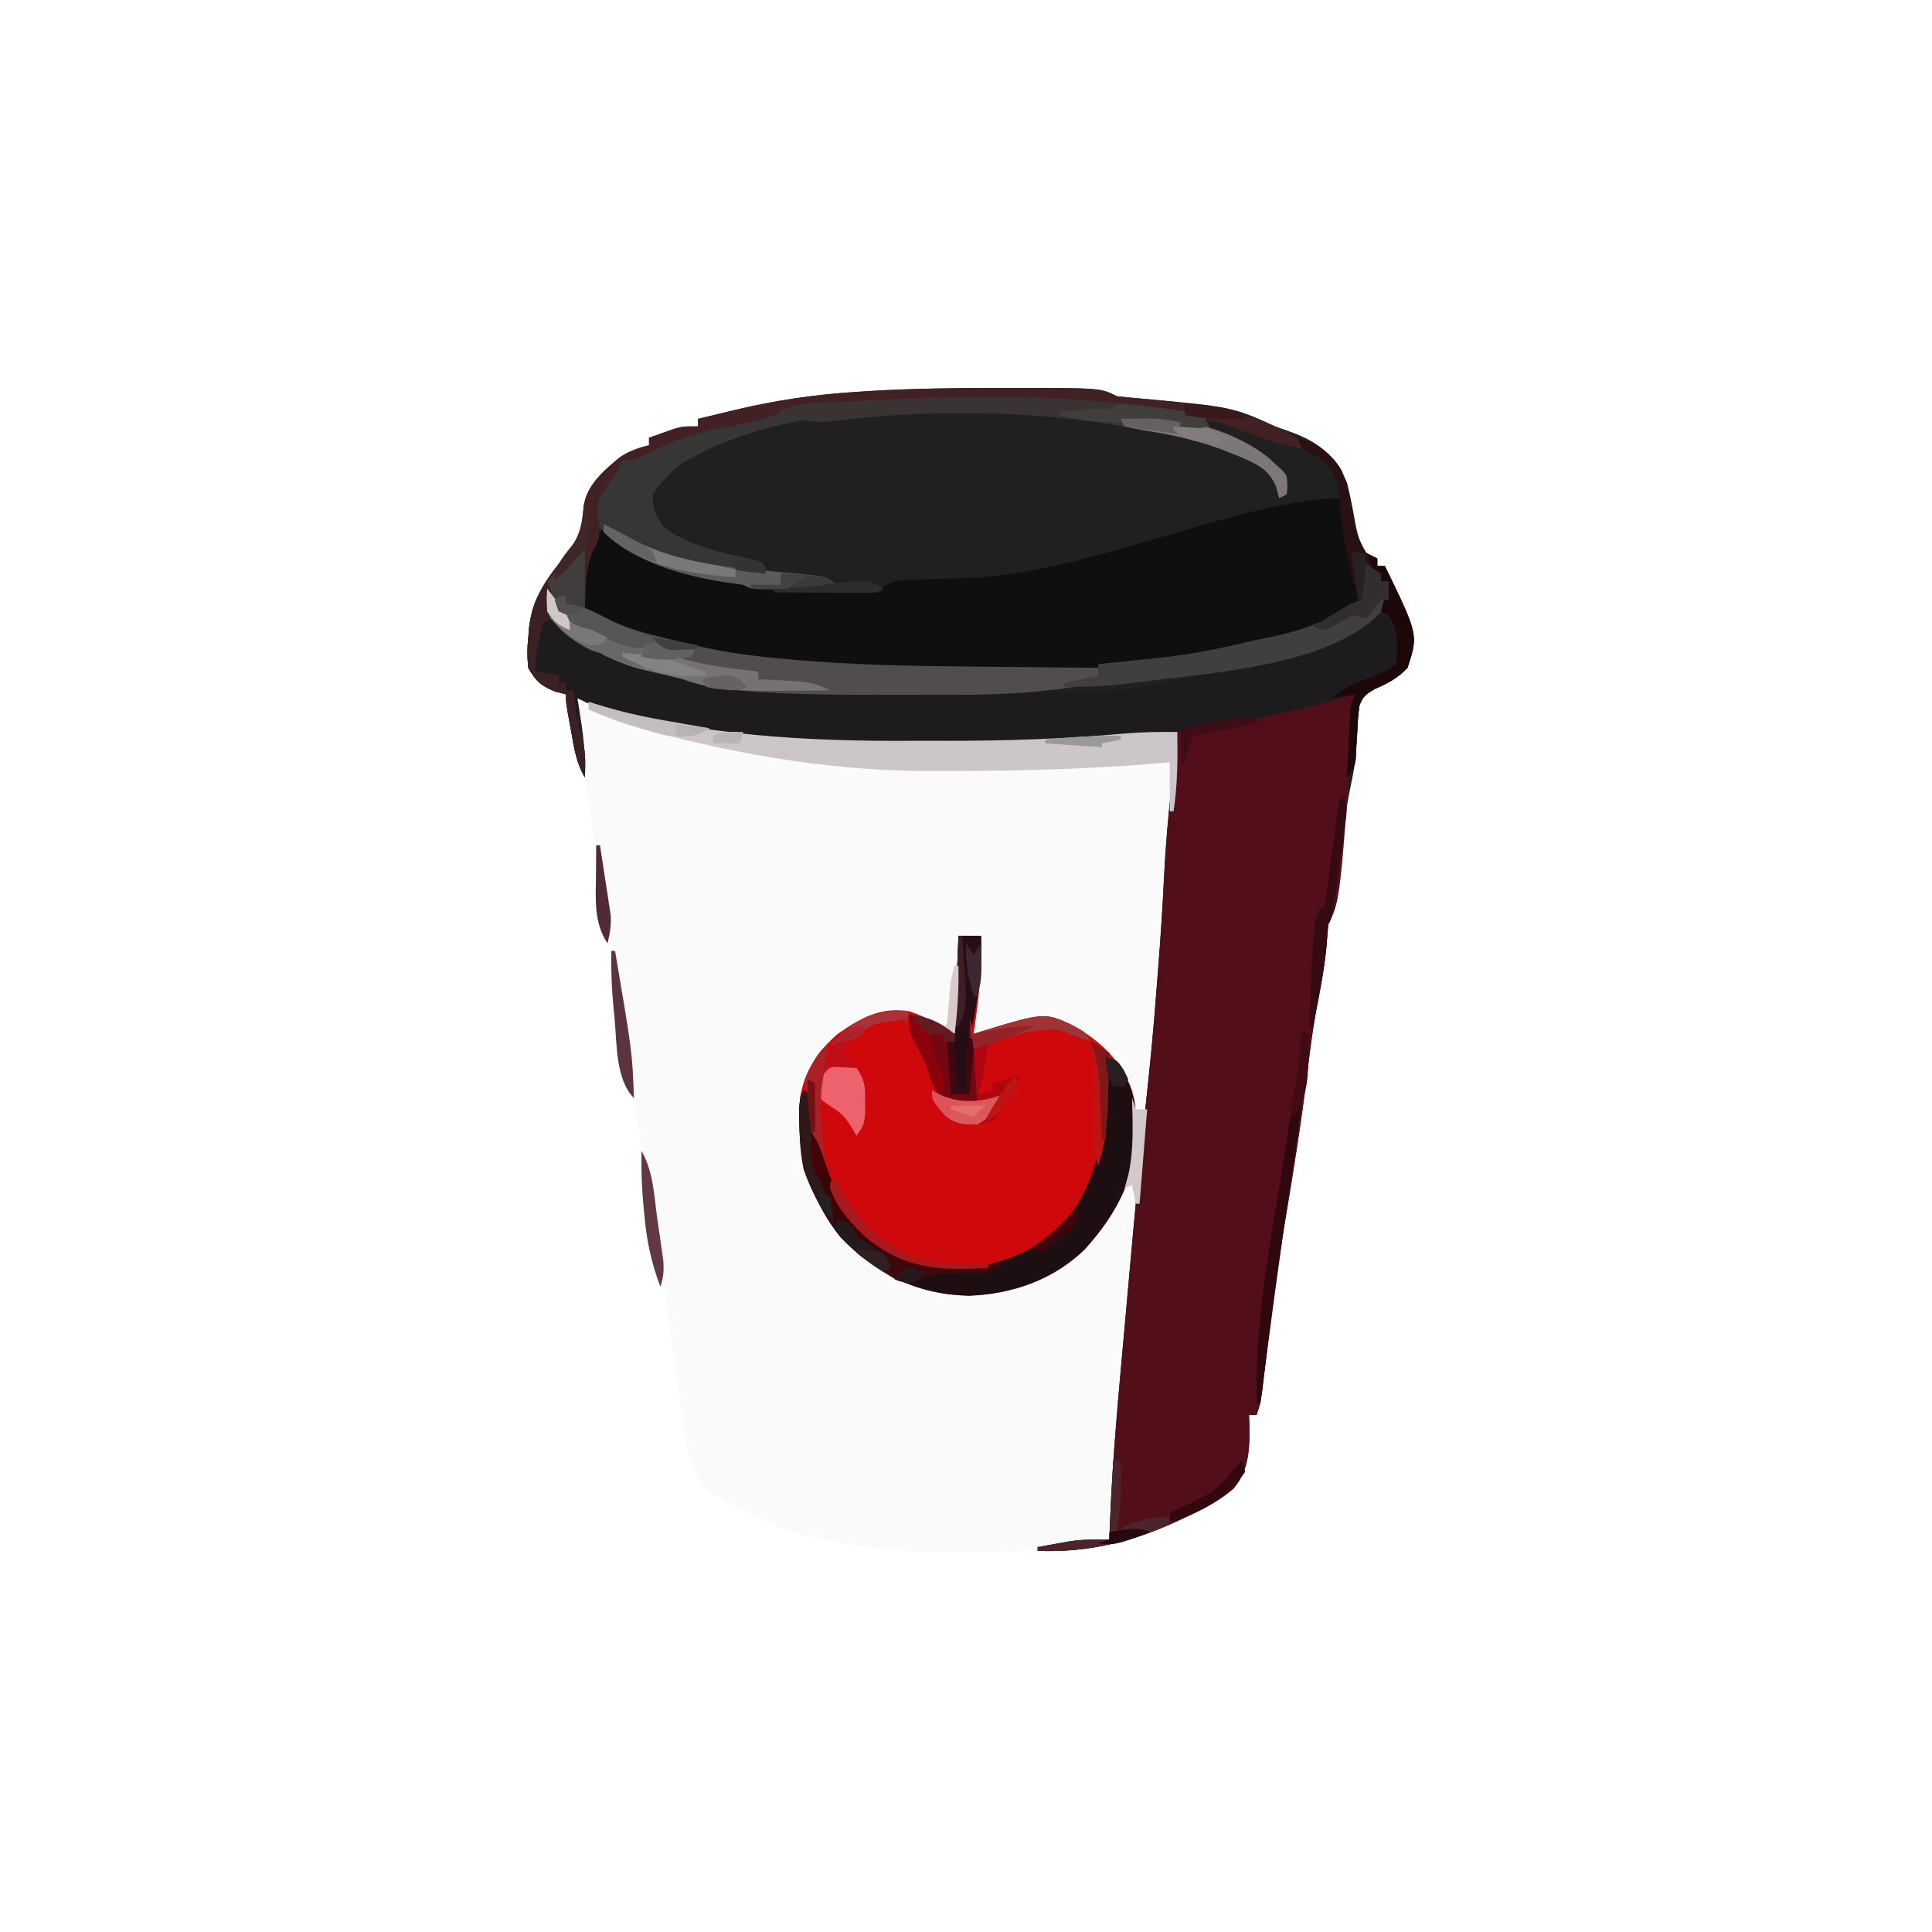 <svg id="svg" version="1.1" xmlns="http://www.w3.org/2000/svg" style="display: block;" viewBox="0 0 512 512"><path d="M0 0 C168.96 0 337.92 0 512 0 C512 168.96 512 337.92 512 512 C343.04 512 174.08 512 0 512 C0 343.04 0 174.08 0 0 Z " transform="translate(0,0)" style="fill: none;"/><path d="M0 0 C0.587 0.188 1.174 0.375 1.779 0.568 C8.332 2.605 14.898 4.156 21.625 5.5 C22.571 5.7 23.517 5.9 24.492 6.105 C27.984 6.808 31.485 7.427 35 8 C36.196 8.196 36.196 8.196 37.416 8.397 C54.688 11.129 71.828 11.435 89.264 11.323 C92.071 11.309 94.879 11.314 97.686 11.319 C113.382 11.34 128.938 10.851 144.581 9.427 C149.409 9 154.155 8.921 159 9 C159.21 15.814 159.039 22.4 158.082 29.156 C156.641 39.951 156.068 50.801 155.398 61.666 C154.446 76.956 153.094 92.195 151.627 107.443 C150.822 115.823 150.052 124.206 149.281 132.59 C149.134 134.189 148.987 135.787 148.839 137.386 C148.542 140.615 148.245 143.843 147.948 147.072 C147.575 151.123 147.202 155.173 146.829 159.224 C144.87 180.481 142.927 201.74 141 223 C128.178 225.765 115.753 226.31 102.688 226.312 C101.872 226.316 101.057 226.319 100.216 226.322 C77.005 226.378 53.171 223.096 33.77 209.297 C28.821 202.873 28.304 193.555 27.25 185.75 C26.913 183.376 26.574 181.002 26.234 178.629 C26.142 177.977 26.049 177.325 25.954 176.653 C24.676 167.66 23.316 158.68 21.955 149.7 C21.513 146.774 21.075 143.849 20.638 140.923 C19.207 131.433 17.665 121.979 15.91 112.543 C14.308 103.925 13.007 95.327 11.938 86.625 C10.437 74.861 10.437 74.861 8.375 63.188 C7.188 57.278 6.417 51.414 5.769 45.429 C5.203 40.349 4.418 35.34 3.5 30.312 C-0.364 9.11 -0.364 9.11 0 0 Z " transform="translate(153,185)" style="fill: #FBFAFB;"/><path d="M0 0 C0.86 -0.001 1.72 -0.002 2.606 -0.003 C26.313 0 26.313 0 30.688 2.188 C32.626 2.421 34.57 2.605 36.516 2.766 C61.154 4.973 61.154 4.973 72.688 10.188 C74.52 10.856 76.353 11.523 78.188 12.188 C84.935 14.957 88.729 18.381 91.688 25.188 C92.306 27.733 92.846 30.298 93.312 32.875 C94.255 38.089 94.255 38.089 95.688 43.188 C97.688 44.396 97.688 44.396 99.688 45.188 C99.688 45.847 99.688 46.508 99.688 47.188 C100.347 47.188 101.007 47.188 101.688 47.188 C110.553 65.413 110.553 65.413 107.688 74.188 C105.015 76.938 102.61 78.221 99.09 79.762 C96.898 81.014 95.892 81.664 94.966 84.037 C94.614 86.308 94.457 88.516 94.375 90.812 C94.28 92.347 94.179 93.881 94.074 95.414 C94.023 96.201 93.972 96.989 93.919 97.8 C93.687 100.19 93.274 102.457 92.773 104.805 C91.159 112.382 90.333 120.088 89.362 127.769 C89.108 129.773 88.849 131.777 88.59 133.781 C88.44 134.964 88.291 136.147 88.136 137.365 C87.688 140.188 87.688 140.188 86.688 142.188 C86.528 143.726 86.41 145.269 86.312 146.812 C85.932 151.418 85.219 155.845 84.312 160.375 C82.976 167.095 82.058 173.823 81.25 180.625 C79.651 194.021 77.507 207.311 75.281 220.615 C73.178 233.205 71.559 245.84 70.045 258.512 C69.921 259.535 69.921 259.535 69.795 260.579 C69.568 262.456 69.344 264.334 69.121 266.211 C68.688 269.188 68.688 269.188 67.688 272.188 C67.028 272.188 66.368 272.188 65.688 272.188 C65.711 272.744 65.734 273.301 65.758 273.875 C65.911 280.333 65.958 286.491 61.605 291.66 C58.184 294.624 54.754 296.451 50.688 298.375 C49.989 298.717 49.29 299.059 48.57 299.412 C36.253 305.397 23.483 308.729 9.688 308.188 C9.688 307.858 9.688 307.527 9.688 307.188 C11.54 306.847 13.395 306.515 15.25 306.188 C16.283 306.002 17.315 305.816 18.379 305.625 C21.853 305.166 25.187 305.158 28.688 305.188 C28.721 304.125 28.754 303.062 28.788 301.967 C29.457 283.846 31.199 265.81 32.826 247.756 C33.139 244.27 33.447 240.784 33.755 237.297 C35.254 220.349 36.827 203.419 38.687 186.506 C39.658 177.642 40.465 168.775 41.141 159.884 C41.315 157.588 41.497 155.293 41.68 152.998 C42.292 145.174 42.797 137.354 43.176 129.516 C43.586 121.137 44.332 112.838 45.25 104.5 C45.389 103.203 45.527 101.905 45.67 100.568 C46.005 97.441 46.344 94.314 46.688 91.188 C45.968 91.278 45.248 91.369 44.506 91.463 C23.357 93.988 2.217 94.551 -19.061 94.616 C-21.153 94.625 -23.244 94.642 -25.335 94.661 C-52.978 94.891 -86.991 94.715 -112.312 82.188 C-112.168 83.033 -112.024 83.879 -111.875 84.75 C-110.856 90.977 -110.065 96.878 -110.312 103.188 C-112.585 99.413 -113.188 95.336 -113.938 91.062 C-114.072 90.334 -114.206 89.606 -114.344 88.855 C-115.312 83.508 -115.312 83.508 -115.312 81.188 C-116.22 80.961 -117.127 80.734 -118.062 80.5 C-121.927 78.939 -123.266 77.809 -125.312 74.188 C-125.615 71.259 -125.616 69.064 -125.312 66.188 C-125.253 65.338 -125.194 64.489 -125.133 63.613 C-124.181 55.474 -120.391 50.432 -115.312 44.188 C-111.785 39.665 -111.058 36.88 -110.633 31.355 C-109.795 25.687 -105.341 21.92 -101.129 18.445 C-98.674 16.746 -96.198 15.891 -93.312 15.188 C-93.312 14.527 -93.312 13.867 -93.312 13.188 C-91.899 12.68 -90.481 12.182 -89.062 11.688 C-88.274 11.409 -87.485 11.131 -86.672 10.844 C-84.312 10.188 -84.312 10.188 -80.312 10.188 C-80.312 9.527 -80.312 8.867 -80.312 8.188 C-77.709 7.559 -75.105 6.935 -72.5 6.312 C-71.422 6.051 -71.422 6.051 -70.322 5.785 C-59.789 3.279 -49.436 1.752 -38.625 1.062 C-37.314 0.978 -36.004 0.894 -34.654 0.807 C-23.106 0.122 -11.565 -0.001 0 0 Z " transform="translate(265.312,102.812)" style="fill: #212021;"/><path d="M0 0 C-3.814 54.628 -3.814 54.628 -7 61 C-7.159 62.539 -7.277 64.081 -7.375 65.625 C-7.755 70.23 -8.468 74.657 -9.375 79.188 C-10.711 85.907 -11.629 92.635 -12.438 99.438 C-14.037 112.833 -16.18 126.124 -18.406 139.428 C-20.51 152.017 -22.128 164.653 -23.643 177.324 C-23.766 178.348 -23.766 178.348 -23.893 179.392 C-24.12 181.269 -24.344 183.146 -24.567 185.023 C-25 188 -25 188 -26 191 C-26.66 191 -27.32 191 -28 191 C-27.977 191.557 -27.954 192.114 -27.93 192.688 C-27.777 199.145 -27.729 205.303 -32.082 210.473 C-35.503 213.436 -38.934 215.263 -43 217.188 C-43.699 217.53 -44.397 217.872 -45.117 218.225 C-57.435 224.209 -70.204 227.541 -84 227 C-84 226.67 -84 226.34 -84 226 C-82.147 225.659 -80.293 225.328 -78.438 225 C-77.405 224.814 -76.372 224.629 -75.309 224.438 C-71.834 223.978 -68.501 223.971 -65 224 C-64.95 222.406 -64.95 222.406 -64.9 220.78 C-64.231 202.659 -62.489 184.622 -60.861 166.569 C-60.548 163.083 -60.24 159.596 -59.932 156.109 C-58.434 139.162 -56.861 122.231 -55 105.319 C-54.03 96.455 -53.222 87.587 -52.547 78.696 C-52.372 76.4 -52.19 74.106 -52.008 71.811 C-51.395 63.987 -50.891 56.167 -50.512 48.328 C-50.101 39.95 -49.355 31.651 -48.438 23.312 C-48.23 21.366 -48.23 21.366 -48.018 19.381 C-47.683 16.253 -47.344 13.126 -47 10 C-47.99 9.67 -48.98 9.34 -50 9 C-48.877 8.858 -48.877 8.858 -47.731 8.712 C-33.721 6.904 -20.043 4.91 -6.465 0.953 C-3 0 -3 0 0 0 Z " transform="translate(359,184)" style="fill: #520E19;"/><path d="M0 0 C1.98 0 3.96 0 6 0 C6.332 8.863 5.321 17.258 4 26 C4.918 25.711 5.836 25.422 6.781 25.125 C22.703 20.308 22.703 20.308 30 23.562 C37.444 27.739 43.09 32.86 46 41 C46.75 43.812 46.75 43.812 47 47 C47.063 47.79 47.126 48.58 47.191 49.395 C47.785 62.776 42.2 73.502 33.375 83.188 C24.977 91.248 14.221 94.938 2.812 95.375 C-10.834 95.091 -21.839 89.684 -31.25 79.875 C-39.987 68.845 -42.881 56.828 -42 43 C-40.82 35.897 -37.413 30.686 -32 26 C-25.834 21.69 -20.565 18.78 -13 20 C-8.656 21.536 -4.832 23.446 -1 26 C-0.67 17.42 -0.34 8.84 0 0 Z " transform="translate(254,248)" style="fill: #CE080B;"/><path d="M0 0 C0.056 1.017 0.056 1.017 0.113 2.055 C0.464 7.023 1.029 11.56 2.562 16.312 C4.736 23.136 4.736 23.136 4 27 C1.938 29.125 1.938 29.125 -1 31 C-1.92 31.633 -2.841 32.266 -3.789 32.918 C-9.455 36.139 -15.99 36.95 -22.312 38.188 C-24.851 38.7 -27.388 39.214 -29.926 39.73 C-31.044 39.951 -32.162 40.172 -33.314 40.399 C-35.953 40.876 -35.953 40.876 -38 42 C-56.845 45.287 -75.952 45.5 -95.017 45.387 C-97.16 45.375 -99.303 45.368 -101.445 45.362 C-178.327 45.115 -178.327 45.115 -201 30 C-202.012 22.909 -201.599 16.228 -198 10 C-197.34 9.34 -196.68 8.68 -196 8 C-195.23 8.654 -195.23 8.654 -194.445 9.32 C-188.949 13.595 -183.487 16.195 -176.938 18.375 C-176.195 18.625 -175.452 18.875 -174.686 19.133 C-170.169 20.562 -165.88 21.326 -161.165 21.738 C-159 22 -159 22 -155.328 23.047 C-149.266 24.663 -142.976 24.289 -136.75 24.25 C-135.484 24.258 -134.218 24.265 -132.914 24.273 C-131.7 24.271 -130.485 24.268 -129.234 24.266 C-128.133 24.263 -127.032 24.261 -125.897 24.259 C-123.073 24.192 -123.073 24.192 -121.096 23.007 C-118.752 21.881 -117.155 21.712 -114.568 21.637 C-113.694 21.607 -112.819 21.576 -111.918 21.545 C-110.974 21.521 -110.031 21.497 -109.059 21.473 C-107.022 21.404 -104.986 21.335 -102.95 21.266 C-101.354 21.217 -101.354 21.217 -99.725 21.167 C-67.294 20.14 -26.99 0 0 0 Z " transform="translate(356,132)" style="fill: #100F10;"/><path d="M0 0 C1.98 0.99 1.98 0.99 4 2 C4 2.66 4 3.32 4 4 C4.66 4 5.32 4 6 4 C14.865 22.225 14.865 22.225 12 31 C9.324 33.755 6.938 35.027 3.402 36.547 C1.135 37.838 0.188 38.489 -0.722 40.962 C-1.068 43.342 -1.23 45.66 -1.312 48.062 C-1.406 49.679 -1.506 51.295 -1.613 52.91 C-1.642 53.623 -1.671 54.336 -1.7 55.071 C-2 57 -2 57 -4 60 C-3.861 56.895 -3.713 53.791 -3.562 50.688 C-3.523 49.806 -3.484 48.925 -3.443 48.018 C-3.401 47.17 -3.36 46.322 -3.316 45.449 C-3.28 44.669 -3.243 43.889 -3.205 43.085 C-3 41 -3 41 -2 38 C-2.837 38.254 -3.673 38.508 -4.535 38.77 C-17.464 42.592 -30.499 44.998 -43.812 47.062 C-45.329 47.306 -45.329 47.306 -46.876 47.555 C-68.497 50.795 -90.313 51.377 -112.139 51.371 C-114.916 51.37 -117.693 51.384 -120.469 51.412 C-148.584 51.683 -182.373 51.679 -208 39 C-208 41.31 -208 43.62 -208 46 C-208.33 46 -208.66 46 -209 46 C-209 43.03 -209 40.06 -209 37 C-209.66 37 -210.32 37 -211 37 C-211 36.34 -211 35.68 -211 35 C-211.66 35 -212.32 35 -213 35 C-213 34.34 -213 33.68 -213 33 C-214.98 32.67 -216.96 32.34 -219 32 C-220.329 26.082 -219.665 23.223 -217 18 C-213.726 18.582 -212.155 19.55 -209.812 21.875 C-206.457 24.905 -203.344 26.179 -199.016 27.359 C-197 28 -197 28 -194 30 C-192.08 30.614 -192.08 30.614 -189.98 31.035 C-189.205 31.205 -188.43 31.374 -187.631 31.549 C-186.825 31.718 -186.018 31.888 -185.188 32.062 C-183.995 32.323 -183.995 32.323 -182.779 32.588 C-163.42 36.767 -144.167 37.238 -124.438 37.25 C-123.288 37.251 -122.139 37.252 -120.955 37.253 C-55.236 38.647 -55.236 38.647 4 16 C5.945 13.082 6.453 11.375 7 8 C6.34 8 5.68 8 5 8 C3.711 6.25 3.711 6.25 2.375 4 C1.929 3.257 1.483 2.515 1.023 1.75 C0.517 0.884 0.517 0.884 0 0 Z " transform="translate(361,146)" style="fill: #1D1B1D;"/><path d="M0 0 C0.905 0.139 1.809 0.278 2.741 0.421 C3.487 0.612 4.232 0.803 5 1 C5.703 2.315 6.37 3.649 7 5 C8.868 5.876 8.868 5.876 11.062 6.312 C17.503 8.188 22.313 12.313 27 17 C27.125 19.625 27.125 19.625 27 22 C26.34 22.33 25.68 22.66 25 23 C24.567 21.422 24.567 21.422 24.125 19.812 C22.194 15.358 19.165 14.018 14.855 12.121 C13.913 11.751 12.971 11.381 12 11 C11.089 10.64 10.177 10.281 9.238 9.91 C1.02 6.939 -7.393 5.33 -16 4 C-16.856 3.862 -17.713 3.723 -18.595 3.581 C-52.999 -1.818 -102.478 -4.847 -133.5 13.938 C-136.609 16.502 -138.766 18.615 -141 22 C-141.157 25.855 -140.356 27.501 -138.125 30.625 C-131.261 35.841 -122.629 37.477 -114.336 39.289 C-113.565 39.524 -112.794 39.758 -112 40 C-111.67 40.66 -111.34 41.32 -111 42 C-108.359 42.425 -105.783 42.75 -103.125 43 C-95.4 43.733 -95.4 43.733 -92 46 C-94.429 47.214 -96.007 47.129 -98.719 47.133 C-99.651 47.134 -100.583 47.135 -101.543 47.137 C-102.519 47.133 -103.495 47.129 -104.5 47.125 C-105.964 47.131 -105.964 47.131 -107.457 47.137 C-108.855 47.135 -108.855 47.135 -110.281 47.133 C-111.138 47.132 -111.994 47.131 -112.877 47.129 C-115 47 -115 47 -117 46 C-118.726 45.729 -120.456 45.484 -122.188 45.25 C-135.656 43.021 -147.189 38.811 -157 29 C-156.483 22.8 -153.16 17.463 -149 13 C-146.46 11.612 -144.097 10.459 -141.438 9.375 C-140.726 9.075 -140.014 8.775 -139.281 8.466 C-133.635 6.139 -127.965 4.329 -122 3 C-121.257 2.831 -120.515 2.662 -119.75 2.488 C-118.32 2.169 -116.887 1.86 -115.453 1.562 C-113.008 1.034 -113.008 1.034 -110.692 0.288 C-101.326 -2.485 -91.923 -2.726 -82.23 -3.081 C-79.335 -3.187 -76.442 -3.309 -73.549 -3.436 C-48.737 -4.476 -24.575 -3.805 0 0 Z " transform="translate(314,109)" style="fill: #363637;"/><path d="M0 0 C1.485 0.99 1.485 0.99 3 2 C3.66 2 4.32 2 5 2 C5 2.66 5 3.32 5 4 C5.735 4.117 6.47 4.235 7.227 4.355 C10.004 5.001 11.907 5.914 14.375 7.312 C20.248 10.34 26.344 11.958 32.755 13.468 C34.415 13.861 36.07 14.273 37.723 14.695 C46.138 16.772 54.465 17.905 63.09 18.645 C64.143 18.738 64.143 18.738 65.217 18.834 C81.571 20.271 97.916 20.551 114.325 20.67 C118.148 20.7 121.972 20.746 125.795 20.791 C133.197 20.875 140.598 20.943 148 21 C144.852 24.336 143.153 25.558 138.562 26.188 C137.636 26.325 136.709 26.463 135.754 26.605 C134.515 26.736 133.276 26.866 132 27 C130.811 27.132 130.811 27.132 129.598 27.268 C118.651 28.309 107.668 28.15 96.681 28.13 C93.206 28.125 89.731 28.13 86.256 28.137 C74.463 28.14 62.756 27.981 51 27 C49.645 26.893 49.645 26.893 48.262 26.784 C43.879 26.377 40.154 25.385 36 24 C32.647 23.165 29.291 22.357 25.922 21.588 C21.597 20.552 17.948 19.114 14 17 C13.216 16.753 12.432 16.505 11.625 16.25 C7.195 14.14 2.229 10.458 0 6 C-0.04 4 -0.043 2 0 0 Z " transform="translate(145,156)" style="fill: #514D4E;"/><path d="M0 0 C3 1 3 1 4.133 2.637 C6.139 6.784 7.635 10.351 8 15 C8.063 15.79 8.126 16.58 8.191 17.395 C8.785 30.776 3.2 41.502 -5.625 51.188 C-14.023 59.248 -24.779 62.938 -36.188 63.375 C-49.834 63.091 -60.839 57.684 -70.25 47.875 C-77.389 38.863 -81.122 28.667 -81.188 17.25 C-81.202 16.121 -81.216 14.992 -81.23 13.828 C-81 11 -81 11 -79 9 C-77.238 10.762 -77.492 13.416 -77.188 15.812 C-74.971 30.673 -70.163 41.883 -58 51 C-50.217 56.553 -40.144 55.987 -31 55 C-21.446 53.004 -14.144 48.142 -8.25 40.438 C-0.129 27.885 -0.226 14.481 0 0 Z " transform="translate(293,280)" style="fill: #1C0E11;"/><path d="M0 0 C0.604 0.193 1.209 0.387 1.832 0.586 C29.078 9.065 57.94 10.505 86.264 10.323 C89.071 10.309 91.879 10.314 94.686 10.319 C110.382 10.34 125.938 9.851 141.581 8.427 C146.409 8 151.155 7.921 156 8 C156.097 15.094 156.101 21.982 155 29 C154.67 29 154.34 29 154 29 C154 24.71 154 20.42 154 16 C152.365 16.144 150.731 16.289 149.047 16.438 C132.689 17.748 116.37 18.24 99.96 18.3 C97.73 18.308 95.5 18.322 93.271 18.341 C66.303 18.546 41.024 14.434 15.062 7.375 C13.99 7.084 13.99 7.084 12.895 6.788 C8.413 5.525 4.245 3.915 0 2 C0 1.34 0 0.68 0 0 Z " transform="translate(156,186)" style="fill: #CCC6CA;"/><path d="M0 0 C0.86 -0.001 1.72 -0.002 2.606 -0.003 C26.313 0 26.313 0 30.688 2.188 C32.626 2.421 34.57 2.605 36.516 2.766 C52.189 4.17 66.169 5.497 79.688 14.188 C79.688 14.848 79.688 15.508 79.688 16.188 C74.156 14.775 68.758 13.268 63.438 11.188 C35.267 0.733 1.858 2.595 -27.625 3.822 C-29.547 3.899 -31.469 3.969 -33.391 4.031 C-43.855 4.372 -53.479 4.904 -63.468 8.259 C-66.291 9.18 -69.006 9.733 -71.938 10.188 C-79.611 11.476 -86.958 13.865 -93.875 17.438 C-97.312 19.188 -97.312 19.188 -100.312 19.188 C-100.581 19.765 -100.849 20.343 -101.125 20.938 C-102.332 23.225 -103.764 25.122 -105.312 27.188 C-107.788 30.653 -107.06 33.061 -106.41 37.129 C-106.281 39.846 -107.327 41.731 -108.543 44.113 C-110.192 48.557 -110.089 53.49 -110.312 58.188 C-111.963 57.858 -113.612 57.528 -115.312 57.188 C-115.312 56.528 -115.312 55.867 -115.312 55.188 C-116.797 55.682 -116.797 55.682 -118.312 56.188 C-118.642 55.858 -118.972 55.528 -119.312 55.188 C-119.312 57.167 -119.312 59.148 -119.312 61.188 C-120.302 61.682 -120.302 61.682 -121.312 62.188 C-122.004 64.168 -122.004 64.168 -122.438 66.5 C-122.605 67.28 -122.773 68.06 -122.945 68.863 C-123.417 71.454 -123.417 71.454 -123.312 75.188 C-121.332 75.517 -119.353 75.847 -117.312 76.188 C-117.312 76.847 -117.312 77.507 -117.312 78.188 C-116.653 78.188 -115.993 78.188 -115.312 78.188 C-115.312 78.847 -115.312 79.507 -115.312 80.188 C-114.653 80.188 -113.993 80.188 -113.312 80.188 C-113.239 81.058 -113.239 81.058 -113.164 81.945 C-112.817 85.576 -112.451 88.789 -111.25 92.25 C-110.034 96.06 -110.175 99.199 -110.312 103.188 C-112.585 99.413 -113.188 95.336 -113.938 91.062 C-114.072 90.334 -114.206 89.606 -114.344 88.855 C-115.312 83.508 -115.312 83.508 -115.312 81.188 C-116.22 80.961 -117.127 80.734 -118.062 80.5 C-121.927 78.939 -123.266 77.809 -125.312 74.188 C-125.615 71.259 -125.616 69.064 -125.312 66.188 C-125.253 65.338 -125.194 64.489 -125.133 63.613 C-124.181 55.474 -120.391 50.432 -115.312 44.188 C-111.785 39.665 -111.058 36.88 -110.633 31.355 C-109.795 25.687 -105.341 21.92 -101.129 18.445 C-98.674 16.746 -96.198 15.891 -93.312 15.188 C-93.312 14.527 -93.312 13.867 -93.312 13.188 C-91.899 12.68 -90.481 12.182 -89.062 11.688 C-88.274 11.409 -87.485 11.131 -86.672 10.844 C-84.312 10.188 -84.312 10.188 -80.312 10.188 C-80.312 9.527 -80.312 8.867 -80.312 8.188 C-77.709 7.559 -75.105 6.935 -72.5 6.312 C-71.422 6.051 -71.422 6.051 -70.322 5.785 C-59.789 3.279 -49.436 1.752 -38.625 1.062 C-37.314 0.978 -36.004 0.894 -34.654 0.807 C-23.106 0.122 -11.565 -0.001 0 0 Z " transform="translate(265.312,102.812)" style="fill: #422124;"/><path d="M0 0 C1.357 0.208 1.357 0.208 2.741 0.421 C3.487 0.612 4.232 0.803 5 1 C5.703 2.315 6.37 3.649 7 5 C8.868 5.876 8.868 5.876 11.062 6.312 C17.503 8.188 22.313 12.313 27 17 C27.125 19.625 27.125 19.625 27 22 C26.34 22.33 25.68 22.66 25 23 C24.567 21.422 24.567 21.422 24.125 19.812 C22.194 15.358 19.165 14.018 14.855 12.121 C13.442 11.566 13.442 11.566 12 11 C11.089 10.64 10.177 10.281 9.238 9.91 C1.02 6.939 -7.393 5.33 -16 4 C-16.856 3.862 -17.713 3.723 -18.595 3.581 C-42.747 -0.209 -67.883 -0.486 -92.163 2.464 C-96.767 2.995 -99.748 3.178 -104 1 C-106.709 0.832 -106.709 0.832 -109 1 C-103.641 -2.573 -97.747 -2.262 -91.484 -2.535 C-90.555 -2.578 -89.626 -2.621 -88.669 -2.665 C-86.698 -2.755 -84.728 -2.844 -82.758 -2.93 C-79.802 -3.06 -76.846 -3.199 -73.891 -3.338 C-48.95 -4.479 -24.708 -3.826 0 0 Z " transform="translate(314,109)" style="fill: #393333;"/><path d="M0 0 C2.5 1.375 2.5 1.375 5 3 C5 3.66 5 4.32 5 5 C5.66 5 6.32 5 7 5 C7.515 8.504 7.042 9.93 5.188 13 C-8.271 27.702 -41.081 29.364 -59.5 31.812 C-60.886 31.998 -60.886 31.998 -62.3 32.188 C-67.91 32.885 -73.348 33.109 -79 33 C-79 32.67 -79 32.34 -79 32 C-76.03 31.34 -73.06 30.68 -70 30 C-70 29.01 -70 28.02 -70 27 C-68.875 26.887 -68.875 26.887 -67.728 26.772 C-64.255 26.419 -60.784 26.053 -57.312 25.688 C-56.134 25.57 -54.955 25.452 -53.74 25.33 C-45.638 24.464 -37.906 22.94 -30 21 C-28.456 20.673 -26.911 20.353 -25.363 20.043 C-17.753 18.463 -11.395 16.751 -4.883 12.27 C-3 11 -3 11 0 10 C0 6.7 0 3.4 0 0 Z " transform="translate(361,149)" style="fill: #413E3F;"/><path d="M0 0 C1.98 0 3.96 0 6 0 C6.534 9.332 4.913 17.926 3 27 C3.66 27.33 4.32 27.66 5 28 C5 33.61 5 39.22 5 45 C-3 44 -3 44 -4.91 42.668 C-6.431 40.34 -7.266 37.807 -8.172 35.191 C-9.275 32.272 -10.725 29.589 -12.23 26.859 C-13 25 -13 25 -13 21 C-7.488 21.525 -6.06 22.626 -1 26 C-0.67 17.42 -0.34 8.84 0 0 Z " transform="translate(254,248)" style="fill: #260D16;"/><path d="M0 0 C1.682 2.162 3.083 4.166 4.312 6.625 C6.517 9.728 8.381 10.04 12 11 C12.608 11.322 13.217 11.645 13.844 11.977 C16.401 13.19 18.78 13.684 21.562 14.188 C22.513 14.367 23.463 14.546 24.441 14.73 C27.117 15.191 27.117 15.191 30 14 C30.33 14.33 30.66 14.66 31 15 C32.347 15.231 33.704 15.412 35.062 15.562 C36.362 15.707 37.661 15.851 39 16 C38.67 16.66 38.34 17.32 38 18 C36.68 18 35.36 18 34 18 C38.977 19.54 43.77 20.506 48.938 21.125 C49.621 21.211 50.305 21.298 51.01 21.387 C52.673 21.596 54.336 21.799 56 22 C56 22.66 56 23.32 56 24 C57.555 24.073 57.555 24.073 59.141 24.148 C60.51 24.223 61.88 24.299 63.25 24.375 C63.932 24.406 64.614 24.437 65.316 24.469 C69.065 24.687 71.729 25.2 75 27 C71.188 27.029 67.375 27.047 63.562 27.062 C62.493 27.071 61.424 27.079 60.322 27.088 C51.799 27.114 44.071 26.909 36 24 C32.647 23.165 29.291 22.357 25.922 21.588 C21.597 20.552 17.948 19.114 14 17 C13.216 16.753 12.432 16.505 11.625 16.25 C7.195 14.14 2.229 10.458 0 6 C-0.04 4 -0.043 2 0 0 Z " transform="translate(145,156)" style="fill: #767274;"/><path d="M0 0 C0.66 0.33 1.32 0.66 2 1 C2.492 3.52 2.492 3.52 2.875 6.812 C4.815 20.528 9.071 30.809 19.328 40.141 C26.938 45.437 33.384 46.566 42.562 46.25 C43.571 46.232 44.58 46.214 45.619 46.195 C48.08 46.149 50.54 46.083 53 46 C49.994 48.004 49.325 48.254 45.945 48.344 C45.165 48.373 44.386 48.403 43.582 48.434 C42.771 48.456 41.96 48.477 41.125 48.5 C35.02 48.574 35.02 48.574 29.195 50.148 C27 51 27 51 24.859 50.383 C12.792 43.187 4.675 34.338 0 21 C-0.904 16.713 -1.135 12.626 -1.125 8.25 C-1.128 7.121 -1.13 5.992 -1.133 4.828 C-1 2 -1 2 0 0 Z " transform="translate(213,289)" style="fill: #3D080C;"/><path d="M0 0 C0.33 1.32 0.66 2.64 1 4 C1.918 3.711 2.836 3.422 3.781 3.125 C20.329 -1.881 20.329 -1.881 29.434 2.93 C31 4 31 4 32 6 C26.25 4.125 26.25 4.125 24 3 C17.355 2.422 11.372 4.242 5 6 C4.867 6.843 4.734 7.686 4.598 8.555 C4.421 9.65 4.244 10.746 4.062 11.875 C3.888 12.966 3.714 14.056 3.535 15.18 C3 18 3 18 2 20 C3.32 19.67 4.64 19.34 6 19 C6 18.34 6 17.68 6 17 C8.31 16.34 10.62 15.68 13 15 C12.67 16.98 12.34 18.96 12 21 C11.34 21 10.68 21 10 21 C9.711 21.619 9.422 22.238 9.125 22.875 C8 25 8 25 6 27 C2.342 28.105 -1.363 28.792 -4.891 27.086 C-7.245 25.223 -8.809 23.506 -9.875 20.688 C-9.937 19.852 -9.937 19.852 -10 19 C-9.484 19.309 -8.969 19.619 -8.438 19.938 C-5.338 21.288 -2.34 21.567 1 22 C1.027 19.354 1.047 16.708 1.062 14.062 C1.071 13.308 1.079 12.553 1.088 11.775 C1.097 9.85 1.052 7.925 1 6 C0.67 5.67 0.34 5.34 0 5 C-0.041 3.334 -0.043 1.666 0 0 Z " transform="translate(257,270)" style="fill: #B00611;"/><path d="M0 0 C0.33 0 0.66 0 1 0 C1 5.28 1 10.56 1 16 C-0.65 15.67 -2.3 15.34 -4 15 C-4 14.34 -4 13.68 -4 13 C-4.99 13.33 -5.98 13.66 -7 14 C-7.33 13.67 -7.66 13.34 -8 13 C-8 14.98 -8 16.96 -8 19 C-8.66 19.33 -9.32 19.66 -10 20 C-10.691 21.981 -10.691 21.981 -11.125 24.312 C-11.376 25.482 -11.376 25.482 -11.633 26.676 C-12.104 29.266 -12.104 29.266 -12 33 C-10.02 33.33 -8.04 33.66 -6 34 C-6 34.66 -6 35.32 -6 36 C-5.34 36 -4.68 36 -4 36 C-4 36.66 -4 37.32 -4 38 C-3.34 38 -2.68 38 -2 38 C-1.927 38.87 -1.927 38.87 -1.852 39.758 C-1.504 43.388 -1.138 46.601 0.062 50.062 C1.279 53.873 1.138 57.012 1 61 C-1.273 57.226 -1.876 53.149 -2.625 48.875 C-2.759 48.147 -2.893 47.418 -3.031 46.668 C-4 41.32 -4 41.32 -4 39 C-4.907 38.773 -5.815 38.546 -6.75 38.312 C-10.615 36.752 -11.953 35.621 -14 32 C-14.304 29.064 -14.316 26.882 -14 24 C-13.906 23.081 -13.812 22.162 -13.715 21.215 C-12.87 15.12 -11.887 12.019 -7 8 C-5.732 6.579 -4.482 5.14 -3.25 3.688 C-2.189 2.439 -1.111 1.204 0 0 Z " transform="translate(154,145)" style="fill: #3C2124;"/><path d="M0 0 C2.201 1.077 4.352 2.199 6.488 3.402 C19.986 10.74 34.496 11.528 49.541 12.911 C50.719 13.024 51.896 13.137 53.109 13.254 C54.171 13.35 55.233 13.446 56.327 13.545 C59 14 59 14 62 16 C59.571 17.214 57.993 17.129 55.281 17.133 C54.349 17.134 53.417 17.135 52.457 17.137 C51.481 17.133 50.505 17.129 49.5 17.125 C48.036 17.131 48.036 17.131 46.543 17.137 C45.145 17.135 45.145 17.135 43.719 17.133 C42.862 17.132 42.006 17.131 41.123 17.129 C39 17 39 17 37 16 C35.274 15.729 33.544 15.484 31.812 15.25 C20.355 13.366 8.687 10.115 0 2 C0 1.34 0 0.68 0 0 Z " transform="translate(160,139)" style="fill: #5B5A5C;"/><path d="M0 0 C4.979 0.474 8.067 1.91 12 5 C12 5.66 12 6.32 12 7 C11.34 7 10.68 7 10 7 C10.33 7.66 10.66 8.32 11 9 C11.071 11.041 11.084 13.083 11.062 15.125 C11.053 16.221 11.044 17.316 11.035 18.445 C11.024 19.288 11.012 20.131 11 21 C12.65 21 14.3 21 16 21 C16 17.04 16 13.08 16 9 C16.33 9 16.66 9 17 9 C17.33 13.95 17.66 18.9 18 24 C10.49 23.384 10.49 23.384 8.328 21.688 C6.541 19.417 5.765 16.898 4.828 14.191 C3.725 11.272 2.275 8.589 0.77 5.859 C0 4 0 4 0 0 Z " transform="translate(241,269)" style="fill: #730711;"/><path d="M0 0 C1.32 0.66 2.64 1.32 4 2 C4 2.66 4 3.32 4 4 C4.66 4 5.32 4 6 4 C14.865 22.225 14.865 22.225 12 31 C9.324 33.755 6.938 35.027 3.402 36.547 C1.135 37.838 0.188 38.489 -0.722 40.962 C-1.068 43.342 -1.23 45.66 -1.312 48.062 C-1.406 49.679 -1.506 51.295 -1.613 52.91 C-1.642 53.623 -1.671 54.336 -1.7 55.071 C-2 57 -2 57 -4 60 C-3.861 56.895 -3.713 53.791 -3.562 50.688 C-3.504 49.366 -3.504 49.366 -3.443 48.018 C-3.401 47.17 -3.36 46.322 -3.316 45.449 C-3.28 44.669 -3.243 43.889 -3.205 43.085 C-3 41 -3 41 -2 38 C-4.97 38.495 -4.97 38.495 -8 39 C-5.372 36.372 -2.318 35.323 1.062 33.938 C5.339 32.443 5.339 32.443 9 30 C9.2 28 9.2 28 9.188 25.688 C9.209 24.518 9.209 24.518 9.23 23.324 C8.976 20.758 8.368 19.175 7 17 C6.34 16.67 5.68 16.34 5 16 C5.66 13.36 6.32 10.72 7 8 C6.34 8 5.68 8 5 8 C3.711 6.25 3.711 6.25 2.375 4 C1.706 2.886 1.706 2.886 1.023 1.75 C0.686 1.173 0.348 0.595 0 0 Z " transform="translate(361,146)" style="fill: #1C0709;"/><path d="M0 0 C3.375 0.312 3.375 0.312 7 1 C9.308 4.462 9.27 5.918 9.25 10 C9.255 11.052 9.26 12.104 9.266 13.188 C9 16 9 16 7 19 C6.464 18.093 5.928 17.185 5.375 16.25 C3.622 13.557 2.631 12.766 -0.25 10.938 C-3 9 -3 9 -3.562 6.5 C-2.926 3.671 -1.912 2.152 0 0 Z " transform="translate(220,282)" style="fill: #EC636D;"/><path d="M0 0 C0.33 0 0.66 0 1 0 C0.253 7.384 -0.821 14.707 -1.927 22.044 C-4.88 41.662 -7.467 61.324 -10 81 C-10.33 81 -10.66 81 -11 81 C-11.086 74.398 -10.904 67.889 -10.312 61.312 C-10.23 60.395 -10.148 59.477 -10.062 58.531 C-8.843 46.139 -6.682 33.874 -4.594 21.605 C-3.838 17.016 -3.181 12.414 -2.545 7.807 C-2.001 5.005 -1.148 2.606 0 0 Z " transform="translate(344,291)" style="fill: #2F080D;"/><path d="M0 0 C13.086 -1.351 28.875 2.081 39.223 10.352 C39.809 10.896 40.396 11.44 41 12 C41.572 12.509 42.145 13.018 42.734 13.543 C44 15 44 15 44.188 17.688 C44.095 18.832 44.095 18.832 44 20 C43.01 20.495 43.01 20.495 42 21 C41.711 19.948 41.422 18.896 41.125 17.812 C39.194 13.358 36.165 12.018 31.855 10.121 C30.913 9.751 29.971 9.381 29 9 C28.089 8.64 27.177 8.281 26.238 7.91 C19.658 5.531 13.061 4.12 6.167 3.039 C4.434 2.753 2.715 2.384 1 2 C0.67 1.34 0.34 0.68 0 0 Z " transform="translate(297,111)" style="fill: #7D7778;"/><path d="M0 0 C1.682 2.162 3.083 4.166 4.312 6.625 C6.517 9.728 8.381 10.04 12 11 C12.608 11.322 13.217 11.645 13.844 11.977 C16.401 13.19 18.78 13.684 21.562 14.188 C22.513 14.367 23.463 14.546 24.441 14.73 C27.117 15.191 27.117 15.191 30 14 C30.33 14.33 30.66 14.66 31 15 C32.347 15.231 33.704 15.412 35.062 15.562 C36.362 15.707 37.661 15.851 39 16 C38.67 16.66 38.34 17.32 38 18 C32.114 19.156 26.906 18.889 21 18 C22.98 18.66 24.96 19.32 27 20 C27 20.33 27 20.66 27 21 C21.99 20.499 18.41 19.397 14 17 C13.216 16.753 12.432 16.505 11.625 16.25 C7.195 14.14 2.229 10.458 0 6 C-0.04 4 -0.043 2 0 0 Z " transform="translate(145,156)" style="fill: #6A6769;"/><path d="M0 0 C0 0.66 0 1.32 0 2 C1.089 2.174 1.089 2.174 2.199 2.352 C5.069 3.016 7.22 3.993 9.812 5.375 C13.018 7.04 16.154 8.492 19.562 9.688 C23 11 23 11 24 13 C18.802 14.844 14.882 12.86 10 11 C9.109 10.709 8.219 10.417 7.301 10.117 C0.491 7.751 0.491 7.751 -2.125 3.75 C-2.414 2.842 -2.703 1.935 -3 1 C-2 0 -2 0 0 0 Z " transform="translate(150,158)" style="fill: #575557;"/><path d="M0 0 C2.768 0.232 5.496 0.525 8.25 0.875 C9.014 0.967 9.779 1.058 10.566 1.152 C14.415 1.624 18.209 2.166 22 3 C22.495 4.485 22.495 4.485 23 6 C19.279 7.176 16.907 6.513 13.163 5.48 C9.642 4.698 6.211 4.875 2.625 5 C-3.825 5.124 -9.738 4.723 -16 3 C-16 2.67 -16 2.34 -16 2 C-14.929 1.939 -13.858 1.879 -12.754 1.816 C-11.357 1.732 -9.96 1.647 -8.562 1.562 C-7.502 1.504 -7.502 1.504 -6.42 1.443 C-2.913 1.524 -2.913 1.524 0 0 Z " transform="translate(297,107)" style="fill: #413F3E;"/><path d="M0 0 C0.66 0 1.32 0 2 0 C2.095 6.433 2.153 12.658 1 19 C1.99 18.34 2.98 17.68 4 17 C7.903 15.723 10.872 15 15 15 C15 15.66 15 16.32 15 17 C3.908 21.98 -7.81 24.478 -20 24 C-20 23.67 -20 23.34 -20 23 C-18.147 22.659 -16.293 22.328 -14.438 22 C-13.405 21.814 -12.372 21.629 -11.309 21.438 C-8 21 -8 21 -1 21 C-0.67 14.07 -0.34 7.14 0 0 Z " transform="translate(295,387)" style="fill: #4C242C;"/><path d="M0 0 C5.093 1.746 8.798 3.937 11.555 8.668 C13.633 13.46 14.289 18.315 15.156 23.441 C15.971 26.876 17.16 29.041 19 32 C18.67 32.66 18.34 33.32 18 34 C17.775 35.537 17.592 37.08 17.438 38.625 C17.312 39.851 17.312 39.851 17.184 41.102 C17.123 41.728 17.062 42.355 17 43 C16.67 43 16.34 43 16 43 C13.48 33.913 11.455 25.123 10.948 15.674 C10.639 11.821 10.078 10.093 7.574 7.082 C5.168 4.983 5.168 4.983 2.75 3.875 C1 3 1 3 0 0 Z " transform="translate(344,116)" style="fill: #291013;"/><path d="M0 0 C1.503 3.007 0.704 5.38 0.258 8.688 C0.17 9.346 0.082 10.004 -0.008 10.682 C-0.195 12.075 -0.386 13.467 -0.579 14.858 C-0.874 16.991 -1.158 19.124 -1.441 21.258 C-2.857 31.714 -2.857 31.714 -4 34 C-4.159 35.539 -4.277 37.081 -4.375 38.625 C-4.989 46.19 -6.517 53.568 -8 61 C-8.33 61 -8.66 61 -9 61 C-7.918 31.918 -7.918 31.918 -5 29 C-4.642 26.945 -4.34 24.88 -4.062 22.812 C-3.89 21.557 -3.717 20.301 -3.539 19.008 C-3.359 17.672 -3.179 16.336 -3 15 C-2.651 12.395 -2.296 9.791 -1.938 7.188 C-1.782 6.026 -1.626 4.865 -1.465 3.668 C-1 1 -1 1 0 0 Z " transform="translate(356,211)" style="fill: #360A11;"/><path d="M0 0 C2.5 1.375 2.5 1.375 5 3 C5 3.66 5 4.32 5 5 C5.66 5 6.32 5 7 5 C7 6.65 7 8.3 7 10 C6.34 10 5.68 10 5 10 C3.618 11.626 2.281 13.293 1 15 C0.01 14.67 -0.98 14.34 -2 14 C-4 14.791 -4 14.791 -6 16 C-8.062 17.188 -8.062 17.188 -10 18 C-10.99 17.67 -11.98 17.34 -13 17 C-11.398 16.017 -9.793 15.039 -8.188 14.062 C-7.294 13.517 -6.401 12.972 -5.48 12.41 C-3 11 -3 11 0 10 C0 6.7 0 3.4 0 0 Z " transform="translate(361,149)" style="fill: #322E30;"/><path d="M0 0 C0 5.28 0 10.56 0 16 C-1.65 15.67 -3.3 15.34 -5 15 C-5 14.34 -5 13.68 -5 13 C-5.99 13.33 -6.98 13.66 -8 14 C-8.66 12.35 -9.32 10.7 -10 9 C-8.333 7.333 -6.667 5.667 -5 4 C-4.258 3.237 -3.515 2.474 -2.75 1.688 C-1 0 -1 0 0 0 Z " transform="translate(155,145)" style="fill: #413D3D;"/><path d="M0 0 C0.66 0.33 1.32 0.66 2 1 C2.014 2.172 2.028 3.344 2.043 4.551 C2.262 13.101 2.612 20.122 6.941 27.738 C8.157 30.335 8.196 32.166 8 35 C0.967 27.213 -1.149 18.546 -1.125 8.25 C-1.128 7.121 -1.13 5.992 -1.133 4.828 C-1 2 -1 2 0 0 Z " transform="translate(213,289)" style="fill: #2E181A;"/><path d="M0 0 C0.743 0.464 0.743 0.464 1.5 0.938 C7.786 3.609 12.768 3.207 19 1 C17.119 4.48 15.599 7.201 12 9 C8.55 9.063 6.13 8.972 3.438 6.656 C0 2.672 0 2.672 0 0 Z " transform="translate(247,289)" style="fill: #DB595A;"/><path d="M0 0 C2.201 1.077 4.352 2.199 6.488 3.402 C14.605 7.814 21.987 9.494 31 11 C32.338 11.315 33.674 11.639 35 12 C35 12.66 35 13.32 35 14 C22.615 13.115 9.22 10.998 0 2 C0 1.34 0 0.68 0 0 Z " transform="translate(160,139)" style="fill: #79787A;"/><path d="M0 0 C0.33 1.32 0.66 2.64 1 4 C1.918 3.711 2.836 3.422 3.781 3.125 C20.329 -1.881 20.329 -1.881 29.434 2.93 C31 4 31 4 32 6 C26.25 4.125 26.25 4.125 24 3 C17.837 2.486 12.81 4.044 7 6 C5.206 6.588 5.206 6.588 3.375 7.188 C2.591 7.456 1.808 7.724 1 8 C0.67 5.36 0.34 2.72 0 0 Z " transform="translate(257,270)" style="fill: #A03335;"/><path d="M0 0 C0.33 0.66 0.66 1.32 1 2 C0.691 2.908 0.381 3.815 0.062 4.75 C-2.665 13.578 -1.166 23.967 0 33 C-3.692 27.462 -4.259 21.736 -4.754 15.234 C-4.939 12.832 -4.939 12.832 -6 10 C-5.293 8.027 -5.293 8.027 -4.188 5.938 C-3.83 5.245 -3.473 4.553 -3.105 3.84 C-2 2 -2 2 0 0 Z " transform="translate(219,277)" style="fill: #AB1F27;"/><path d="M0 0 C1.987 2.98 2.789 5.285 3.812 8.688 C7.135 18.764 11.914 24.232 20 31 C20.66 31.66 21.32 32.32 22 33 C16.152 32.1 12.411 28.548 9 24 C8.01 24 7.02 24 6 24 C5.818 23.348 5.636 22.695 5.449 22.023 C4.316 18.084 3.267 14.495 1.312 10.875 C-0.448 7.019 -0.218 4.209 0 0 Z " transform="translate(215,300)" style="fill: #390506;"/><path d="M0 0 C0.587 0.191 1.174 0.382 1.779 0.579 C8.331 2.638 14.861 4.027 21.625 5.188 C22.629 5.365 23.633 5.542 24.668 5.725 C27.111 6.155 29.555 6.58 32 7 C28.248 9.501 25.339 9.432 21 9 C18.199 8.398 15.522 7.548 12.812 6.625 C12.127 6.403 11.442 6.182 10.736 5.953 C7.102 4.764 3.531 3.467 0 2 C0 1.34 0 0.68 0 0 Z " transform="translate(156,186)" style="fill: #C3BEC2;"/><path d="M0 0 C0.66 0 1.32 0 2 0 C2.33 0.804 2.66 1.609 3 2.438 C7.117 10.463 13.348 16.135 21.48 19.914 C28.171 21.978 35.043 21.984 42 22 C42 22.33 42 22.66 42 23 C29.169 23.77 19.698 23.426 9.375 14.809 C5.303 10.952 1.939 7.301 0 2 C0 1.34 0 0.68 0 0 Z " transform="translate(220,313)" style="fill: #A8191E;"/><path d="M0 0 C1.65 0.99 3.3 1.98 5 3 C4.889 6.688 4.759 10.375 4.625 14.062 C4.579 15.62 4.579 15.62 4.531 17.209 C4.318 22.806 3.849 27.702 2 33 C1.1 29.933 0.894 27.234 0.938 24.043 C0.945 23.095 0.953 22.147 0.961 21.17 C0.987 19.193 1.013 17.217 1.039 15.24 C1.081 10.035 0.915 5.127 0 0 Z " transform="translate(289,276)" style="fill: #BA1415;"/><path d="M0 0 C0.33 0 0.66 0 1 0 C5.569 26.958 5.569 26.958 6 39 C1.131 34.131 1.488 24.505 0.875 17.938 C0.745 16.668 0.745 16.668 0.613 15.373 C0.113 10.223 -0.084 5.174 0 0 Z " transform="translate(162,252)" style="fill: #5C343E;"/><path d="M0 0 C3.167 5.448 3.334 11.864 4.188 18 C4.473 19.926 4.473 19.926 4.764 21.891 C4.938 23.123 5.113 24.355 5.293 25.625 C5.533 27.315 5.533 27.315 5.778 29.039 C5.979 31.718 5.855 33.484 5 36 C2.672 29.816 1.393 24.009 0.812 17.438 C0.69 16.24 0.69 16.24 0.564 15.018 C0.077 9.99 -0.075 5.05 0 0 Z " transform="translate(170,305)" style="fill: #623842;"/><path d="M0 0 C0.33 0.99 0.66 1.98 1 3 C1.99 3 2.98 3 4 3 C3.34 11.25 2.68 19.5 2 28 C1.67 28 1.34 28 1 28 C0.67 26.35 0.34 24.7 0 23 C-0.66 23.33 -1.32 23.66 -2 24 C-1.67 22.824 -1.34 21.649 -1 20.438 C0.532 13.704 0.163 6.861 0 0 Z " transform="translate(300,291)" style="fill: #D3C9CB;"/><path d="M0 0 C1.938 0.812 1.938 0.812 4 2 C4.33 2.99 4.66 3.98 5 5 C5.577 5.289 6.155 5.577 6.75 5.875 C9.76 7.38 11.701 9.574 14 12 C13.34 12.66 12.68 13.32 12 14 C2.405 6.886 2.405 6.886 -1 2 C-0.67 1.34 -0.34 0.68 0 0 Z " transform="translate(222,323)" style="fill: #241A1D;"/><path d="M0 0 C1.682 2.162 3.083 4.166 4.312 6.625 C6.517 9.728 8.381 10.04 12 11 C13.347 11.638 14.687 12.293 16 13 C14 15 14 15 11.312 15 C6.932 13.678 4.147 11.268 1 8 C-0.354 5.291 -0.065 2.991 0 0 Z " transform="translate(145,156)" style="fill: #79777A;"/><path d="M0 0 C5.619 0.422 10.702 0.953 16 3 C17.114 3.371 18.227 3.743 19.375 4.125 C20.241 4.414 21.108 4.702 22 5 C22 5.33 22 5.66 22 6 C13.425 6.746 7.537 5.082 0 1 C0 0.67 0 0.34 0 0 Z " transform="translate(165,173)" style="fill: #858284;"/><path d="M0 0 C1.938 0.114 3.876 0.242 5.812 0.375 C6.891 0.445 7.97 0.514 9.082 0.586 C12 1 12 1 15 3 C12.547 4.226 10.949 4.114 8.211 4.098 C7.27 4.094 6.329 4.091 5.359 4.088 C4.375 4.08 3.39 4.071 2.375 4.062 C1.382 4.058 0.39 4.053 -0.633 4.049 C-3.089 4.037 -5.544 4.021 -8 4 C-8 3.67 -8 3.34 -8 3 C-5.36 3 -2.72 3 0 3 C0 2.01 0 1.02 0 0 Z " transform="translate(207,152)" style="fill: #3A393B;"/><path d="M0 0 C2.375 0.438 2.375 0.438 5 2 C5.788 4.264 6.188 6.44 6.543 8.809 C6.916 11.278 6.916 11.278 9 14 C9.125 17.188 9.125 17.188 9 20 C6.06 18.53 5.899 16.219 4.863 13.266 C3.732 10.298 2.28 7.551 0.77 4.762 C0 3 0 3 0 0 Z " transform="translate(241,270)" style="fill: #8C020B;"/><path d="M0 0 C2.5 1 2.5 1 4 2 C3 3 3 3 0.316 3.114 C-0.852 3.108 -2.019 3.103 -3.223 3.098 C-4.483 3.094 -5.743 3.091 -7.041 3.088 C-8.382 3.08 -9.722 3.071 -11.062 3.062 C-12.407 3.057 -13.751 3.053 -15.096 3.049 C-18.397 3.037 -21.699 3.021 -25 3 C-25 2.67 -25 2.34 -25 2 C-23.411 1.909 -23.411 1.909 -21.789 1.816 C-20.401 1.732 -19.013 1.647 -17.625 1.562 C-16.926 1.523 -16.228 1.484 -15.508 1.443 C-10.114 1.106 -5.502 -0.468 0 0 Z " transform="translate(230,154)" style="fill: #2C2C2E;"/><path d="M0 0 C0.66 0.33 1.32 0.66 2 1 C1.67 1.66 1.34 2.32 1 3 C0.771 5.037 0.59 7.08 0.438 9.125 C0.354 10.221 0.27 11.316 0.184 12.445 C0.123 13.288 0.062 14.131 0 15 C-1.65 15 -3.3 15 -5 15 C-5.33 10.38 -5.66 5.76 -6 1 C-5.01 1 -4.02 1 -3 1 C-3 5.29 -3 9.58 -3 14 C-2.34 14 -1.68 14 -1 14 C-1.012 13.157 -1.023 12.314 -1.035 11.445 C-1.044 10.35 -1.053 9.254 -1.062 8.125 C-1.074 7.034 -1.086 5.944 -1.098 4.82 C-1 2 -1 2 0 0 Z " transform="translate(257,275)" style="fill: #3D0810;"/><path d="M0 0 C0.33 0.99 0.66 1.98 1 3 C-3.519 9.843 -9.503 12.936 -17 16 C-17.66 16 -18.32 16 -19 16 C-19 15.34 -19 14.68 -19 14 C-18.276 13.613 -17.551 13.227 -16.805 12.828 C-6.656 8.212 -6.656 8.212 0 0 Z " transform="translate(329,387)" style="fill: #32080D;"/><path d="M0 0 C0.33 0 0.66 0 1 0 C1.535 3.394 2.05 6.79 2.562 10.188 C2.714 11.147 2.865 12.107 3.021 13.096 C3.16 14.027 3.299 14.958 3.441 15.918 C3.572 16.772 3.703 17.625 3.838 18.505 C4.012 21.192 3.639 23.394 3 26 C-0.64 20.539 -0.132 14.469 -0.062 8.125 C-0.058 7.341 -0.053 6.558 -0.049 5.75 C-0.037 3.833 -0.019 1.917 0 0 Z " transform="translate(158,224)" style="fill: #502B33;"/><path d="M0 0 C-0.33 1.32 -0.66 2.64 -1 4 C-1 3.34 -1 2.68 -1 2 C-2.607 2.256 -4.21 2.531 -5.812 2.812 C-6.706 2.963 -7.599 3.114 -8.52 3.27 C-11.25 4.074 -12.097 4.97 -14 7 C-16.31 7.744 -18.643 8.422 -21 9 C-14.976 2.223 -9.109 -0.651 0 0 Z " transform="translate(241,268)" style="fill: #AB3239;"/><path d="M0 0 C-5.923 1.843 -11.889 2.961 -18 4 C-18.66 6.31 -19.32 8.62 -20 11 C-20.33 11 -20.66 11 -21 11 C-21 8.03 -21 5.06 -21 2 C-18.252 1.469 -15.502 0.95 -12.75 0.438 C-11.973 0.286 -11.195 0.135 -10.395 -0.021 C-9.64 -0.16 -8.886 -0.299 -8.109 -0.441 C-7.072 -0.638 -7.072 -0.638 -6.015 -0.838 C-3.787 -1.017 -2.125 -0.652 0 0 Z " transform="translate(334,191)" style="fill: #3C0D16;"/><path d="M0 0 C0.66 0.33 1.32 0.66 2 1 C1.912 3.543 1.805 6.083 1.688 8.625 C1.665 9.338 1.642 10.051 1.619 10.785 C1.38 15.526 0.457 18.823 -2 23 C-3.301 20.398 -2.781 19.369 -2.125 16.562 C-0.937 11.065 -0.405 5.603 0 0 Z " transform="translate(345,273)" style="fill: #410B13;"/><path d="M0 0 C0.33 1.32 0.66 2.64 1 4 C1.736 3.856 2.472 3.711 3.23 3.562 C4.206 3.377 5.182 3.191 6.188 3 C7.15 2.814 8.113 2.629 9.105 2.438 C11.793 2.031 14.288 1.921 17 2 C13.693 3.782 10.318 4.962 6.75 6.125 C5.134 6.655 5.134 6.655 3.484 7.195 C2.665 7.461 1.845 7.726 1 8 C0.67 5.36 0.34 2.72 0 0 Z " transform="translate(257,270)" style="fill: #962229;"/><path d="M0 0 C1.729 -0.027 3.458 -0.047 5.188 -0.062 C6.15 -0.074 7.113 -0.086 8.105 -0.098 C10.856 -0.005 13.325 0.379 16 1 C15.67 1.99 15.34 2.98 15 4 C12.667 3.667 10.333 3.333 8 3 C6.721 2.856 5.442 2.711 4.125 2.562 C3.094 2.377 2.062 2.191 1 2 C0.67 1.34 0.34 0.68 0 0 Z " transform="translate(297,111)" style="fill: #666064;"/><path d="M0 0 C5.605 0.421 10.721 0.916 16 3 C16 3.33 16 3.66 16 4 C10.553 4.097 5.361 4.129 0 3 C0 2.01 0 1.02 0 0 Z " transform="translate(314,107)" style="fill: #381A1D;"/><path d="M0 0 C0.33 0 0.66 0 1 0 C1.222 3.062 1.428 6.124 1.625 9.188 C1.689 10.052 1.754 10.916 1.82 11.807 C2.1 16.377 2.253 19.846 0 24 C-0.33 24 -0.66 24 -1 24 C-0.67 16.08 -0.34 8.16 0 0 Z " transform="translate(254,248)" style="fill: #3E1F25;"/><path d="M0 0 C1.65 0.99 3.3 1.98 5 3 C4.67 10.59 4.34 18.18 4 26 C3.67 26 3.34 26 3 26 C2.98 25.426 2.96 24.851 2.94 24.259 C2.844 21.631 2.735 19.003 2.625 16.375 C2.579 15.02 2.579 15.02 2.531 13.637 C2.317 8.746 1.876 4.592 0 0 Z " transform="translate(289,276)" style="fill: #7F1818;"/><path d="M0 0 C0.901 0.195 1.802 0.389 2.73 0.59 C3.418 0.746 4.105 0.902 4.812 1.062 C4.482 1.722 4.152 2.382 3.812 3.062 C-0.85 3.917 -4.564 4.363 -9.188 3.062 C-8.857 2.072 -8.527 1.083 -8.188 0.062 C-4.805 -1.065 -3.42 -0.755 0 0 Z " transform="translate(179.188,170.938)" style="fill: #636062;"/><path d="M0 0 C0.66 0.33 1.32 0.66 2 1 C1.01 2.485 1.01 2.485 0 4 C1.32 5.32 2.64 6.64 4 8 C2.886 7.959 1.772 7.918 0.625 7.875 C-3.044 7.589 -3.044 7.589 -5 10 C-4.568 5.248 -3.672 3.08 0 0 Z " transform="translate(223,275)" style="fill: #C00D17;"/><path d="M0 0 C0 5.28 0 10.56 0 16 C-0.66 16 -1.32 16 -2 16 C-2.221 13.71 -2.427 11.418 -2.625 9.125 C-2.741 7.849 -2.857 6.573 -2.977 5.258 C-2.988 3.645 -2.988 3.645 -3 2 C-1 0 -1 0 0 0 Z " transform="translate(256,273)" style="fill: #240E15;"/><path d="M0 0 C0.33 0 0.66 0 1 0 C1.529 3.175 1.752 4.922 1 8 C-1.671 11.676 -4.74 14.844 -8 18 C-8 13.487 -5.286 11.081 -2.629 7.57 C-0.972 4.956 -0.387 3.044 0 0 Z " transform="translate(155,136)" style="fill: #402727;"/><path d="M0 0 C0.99 1.485 0.99 1.485 2 3 C2.66 2.01 3.32 1.02 4 0 C4.185 9.41 4.185 9.41 3 14 C2.67 14 2.34 14 2 14 C0.664 9.158 -0.253 5.066 0 0 Z " transform="translate(256,250)" style="fill: #3D2630;"/><path d="M0 0 C2.913 1.447 5.814 2.913 8.688 4.438 C9.475 4.849 10.263 5.26 11.074 5.684 C13 7 13 7 14 10 C8.484 8.621 4.13 5.858 0 2 C0 1.34 0 0.68 0 0 Z " transform="translate(160,139)" style="fill: #626365;"/><path d="M0 0 C1.605 0.087 3.209 0.196 4.812 0.312 C6.152 0.4 6.152 0.4 7.52 0.488 C10.306 1.063 11.241 1.821 13 4 C7.664 4.271 4.386 4.427 0 1 C0 0.67 0 0.34 0 0 Z " transform="translate(311,113)" style="fill: #837C7F;"/><path d="M0 0 C0.33 0.66 0.66 1.32 1 2 C-0.921 6.162 -3.053 7.819 -7 10 C-7.33 10.66 -7.66 11.32 -8 12 C-9.32 11.67 -10.64 11.34 -12 11 C-11.469 10.625 -10.938 10.25 -10.391 9.863 C-6.312 6.909 -2.938 4.162 0 0 Z " transform="translate(285,320)" style="fill: #3F0508;"/><path d="M0 0 C1.125 3.75 1.125 3.75 0 6 C-0.66 6 -1.32 6 -2 6 C-2.248 6.619 -2.495 7.237 -2.75 7.875 C-4.206 10.351 -5.378 10.951 -8 12 C-5.616 7.658 -3.219 3.794 0 0 Z " transform="translate(269,285)" style="fill: #C01315;"/><path d="M0 0 C0.33 0 0.66 0 1 0 C1.097 6.115 0.77 11.933 0 18 C-0.99 17.67 -1.98 17.34 -3 17 C-2.67 16.34 -2.34 15.68 -2 15 C-1.795 13.024 -1.635 11.044 -1.5 9.062 C-1.276 5.77 -1.046 3.138 0 0 Z " transform="translate(253,256)" style="fill: #D9C9CB;"/><path d="M0 0 C0 0.33 0 0.66 0 1 C-1.65 1.33 -3.3 1.66 -5 2 C-5 2.33 -5 2.66 -5 3 C-9.95 2.67 -14.9 2.34 -20 2 C-20 1.67 -20 1.34 -20 1 C-13.312 0.376 -6.719 -0.129 0 0 Z " transform="translate(297,195)" style="fill: #9A9999;"/><path d="M0 0 C6 7.714 6 7.714 6 11 C2.839 9.63 2.007 9.011 0 6 C-0.125 2.812 -0.125 2.812 0 0 Z " transform="translate(145,156)" style="fill: #D0C7C6;"/><path d="M0 0 C1.32 0.33 2.64 0.66 4 1 C4 3.628 3.802 6.082 3.5 8.688 C3.407 9.496 3.314 10.304 3.219 11.137 C3.147 11.752 3.074 12.366 3 13 C2.67 13 2.34 13 2 13 C1.34 8.71 0.68 4.42 0 0 Z " transform="translate(358,146)" style="fill: #272122;"/><path d="M0 0 C4.979 0.474 8.067 1.91 12 5 C12 5.66 12 6.32 12 7 C11.01 7 10.02 7 9 7 C9 6.34 9 5.68 9 5 C7.68 5 6.36 5 5 5 C3.375 3.625 3.375 3.625 2 2 C1.34 1.34 0.68 0.68 0 0 Z " transform="translate(241,269)" style="fill: #621B21;"/><path d="M0 0 C2.31 0.33 4.62 0.66 7 1 C6.361 1.309 5.721 1.619 5.062 1.938 C3.064 2.835 3.064 2.835 2 4 C0.314 4.072 -1.375 4.084 -3.062 4.062 C-3.982 4.053 -4.901 4.044 -5.848 4.035 C-6.558 4.024 -7.268 4.012 -8 4 C-8 3.67 -8 3.34 -8 3 C-5.36 3 -2.72 3 0 3 C0 2.01 0 1.02 0 0 Z " transform="translate(207,152)" style="fill: #424143;"/><path d="M0 0 C3 1 3 1 4.75 3.438 C5.369 4.706 5.369 4.706 6 6 C5.67 6.66 5.34 7.32 5 8 C4.01 8 3.02 8 2 8 C0.743 5.094 0 3.204 0 0 Z " transform="translate(293,280)" style="fill: #281F22;"/><path d="M0 0 C3.375 0.25 3.375 0.25 7 1 C8.438 3.062 8.438 3.062 9 5 C8.01 5.495 8.01 5.495 7 6 C5.831 5.192 4.664 4.378 3.5 3.562 C2.85 3.11 2.201 2.658 1.531 2.191 C1.026 1.798 0.521 1.405 0 1 C0 0.67 0 0.34 0 0 Z " transform="translate(227,331)" style="fill: #2C2021;"/><path d="M0 0 C1.903 2.855 2.462 4.419 3.125 7.688 C3.293 8.496 3.46 9.304 3.633 10.137 C3.754 10.752 3.875 11.366 4 12 C3.01 11.67 2.02 11.34 1 11 C-0.283 7.15 -0.066 4.053 0 0 Z " transform="translate(215,300)" style="fill: #440405;"/><path d="M0 0 C2.667 1.333 5.333 2.667 8 4 C6.68 4.99 5.36 5.98 4 7 C0 2.25 0 2.25 0 0 Z " transform="translate(247,289)" style="fill: #DF5258;"/><path d="M0 0 C0.66 0.66 1.32 1.32 2 2 C-0.484 3.242 -1.822 2.982 -4.562 2.688 C-5.368 2.609 -6.174 2.53 -7.004 2.449 C-7.992 2.227 -7.992 2.227 -9 2 C-9.33 1.34 -9.66 0.68 -10 0 C-3.424 -1.345 -3.424 -1.345 0 0 Z " transform="translate(196,180)" style="fill: #666264;"/><path d="M0 0 C-9.41 3.444 -9.41 3.444 -14 3 C-13.01 2.67 -12.02 2.34 -11 2 C-11 1.34 -11 0.68 -11 0 C-3.375 -1.125 -3.375 -1.125 0 0 Z " transform="translate(305,406)" style="fill: #24090E;"/><path d="M0 0 C2.97 0.33 5.94 0.66 9 1 C5.565 3.29 4.015 3.178 0 3 C0 2.01 0 1.02 0 0 Z " transform="translate(179,192)" style="fill: #B7B2B6;"/><path d="M0 0 C0.66 0.33 1.32 0.66 2 1 C2 5.29 2 9.58 2 14 C1.67 14 1.34 14 1 14 C0.831 12.417 0.665 10.834 0.5 9.25 C0.407 8.368 0.314 7.487 0.219 6.578 C0 4 0 4 0 0 Z " transform="translate(214,286)" style="fill: #760F15;"/><path d="M0 0 C0.33 0.99 0.66 1.98 1 3 C-5.152 2.414 -5.152 2.414 -7 2 C-7.33 1.34 -7.66 0.68 -8 0 C-5.138 -1.431 -3.066 -0.6 0 0 Z " transform="translate(202,149)" style="fill: #343334;"/><path d="M0 0 C2.688 0.312 2.688 0.312 5 1 C3.812 2.562 3.812 2.562 2 4 C-0.688 3.688 -0.688 3.688 -3 3 C-1.812 1.438 -1.812 1.438 0 0 Z " transform="translate(240,336)" style="fill: #27181C;"/><path d="M0 0 C0.99 0.33 1.98 0.66 3 1 C3.33 3.31 3.66 5.62 4 8 C0 3.375 0 3.375 0 0 Z " transform="translate(217,316)" style="fill: #252121;"/><path d="M0 0 C0 0.66 0 1.32 0 2 C-4.455 3.485 -4.455 3.485 -9 5 C-4.5 0 -4.5 0 0 0 Z " transform="translate(229,272)" style="fill: #AD222B;"/><path d="M0 0 C-0.33 0.99 -0.66 1.98 -1 3 C-3.31 3 -5.62 3 -8 3 C-8 2.34 -8 1.68 -8 1 C-5.291 -0.354 -2.991 -0.065 0 0 Z " transform="translate(197,194)" style="fill: #BAB4B7;"/><path d="M0 0 C4.03 0.553 8.02 1.156 12 2 C12 2.33 12 2.66 12 3 C10.563 3.081 9.126 3.139 7.688 3.188 C6.487 3.24 6.487 3.24 5.262 3.293 C2.521 2.938 1.708 2.106 0 0 Z " transform="translate(173,169)" style="fill: #413F40;"/><path d="M0 0 C0 0.66 0 1.32 0 2 C1.65 2.33 3.3 2.66 5 3 C2 5 2 5 -0.125 4.812 C-0.744 4.544 -1.363 4.276 -2 4 C-2.33 3.01 -2.66 2.02 -3 1 C-2 0 -2 0 0 0 Z " transform="translate(150,158)" style="fill: #514F4F;"/><path d="M0 0 C2.97 0 5.94 0 9 0 C7.515 1.485 7.515 1.485 6 3 C4.02 2.34 2.04 1.68 0 1 C0 0.67 0 0.34 0 0 Z " transform="translate(252,293)" style="fill: #E26E6E;"/></svg>